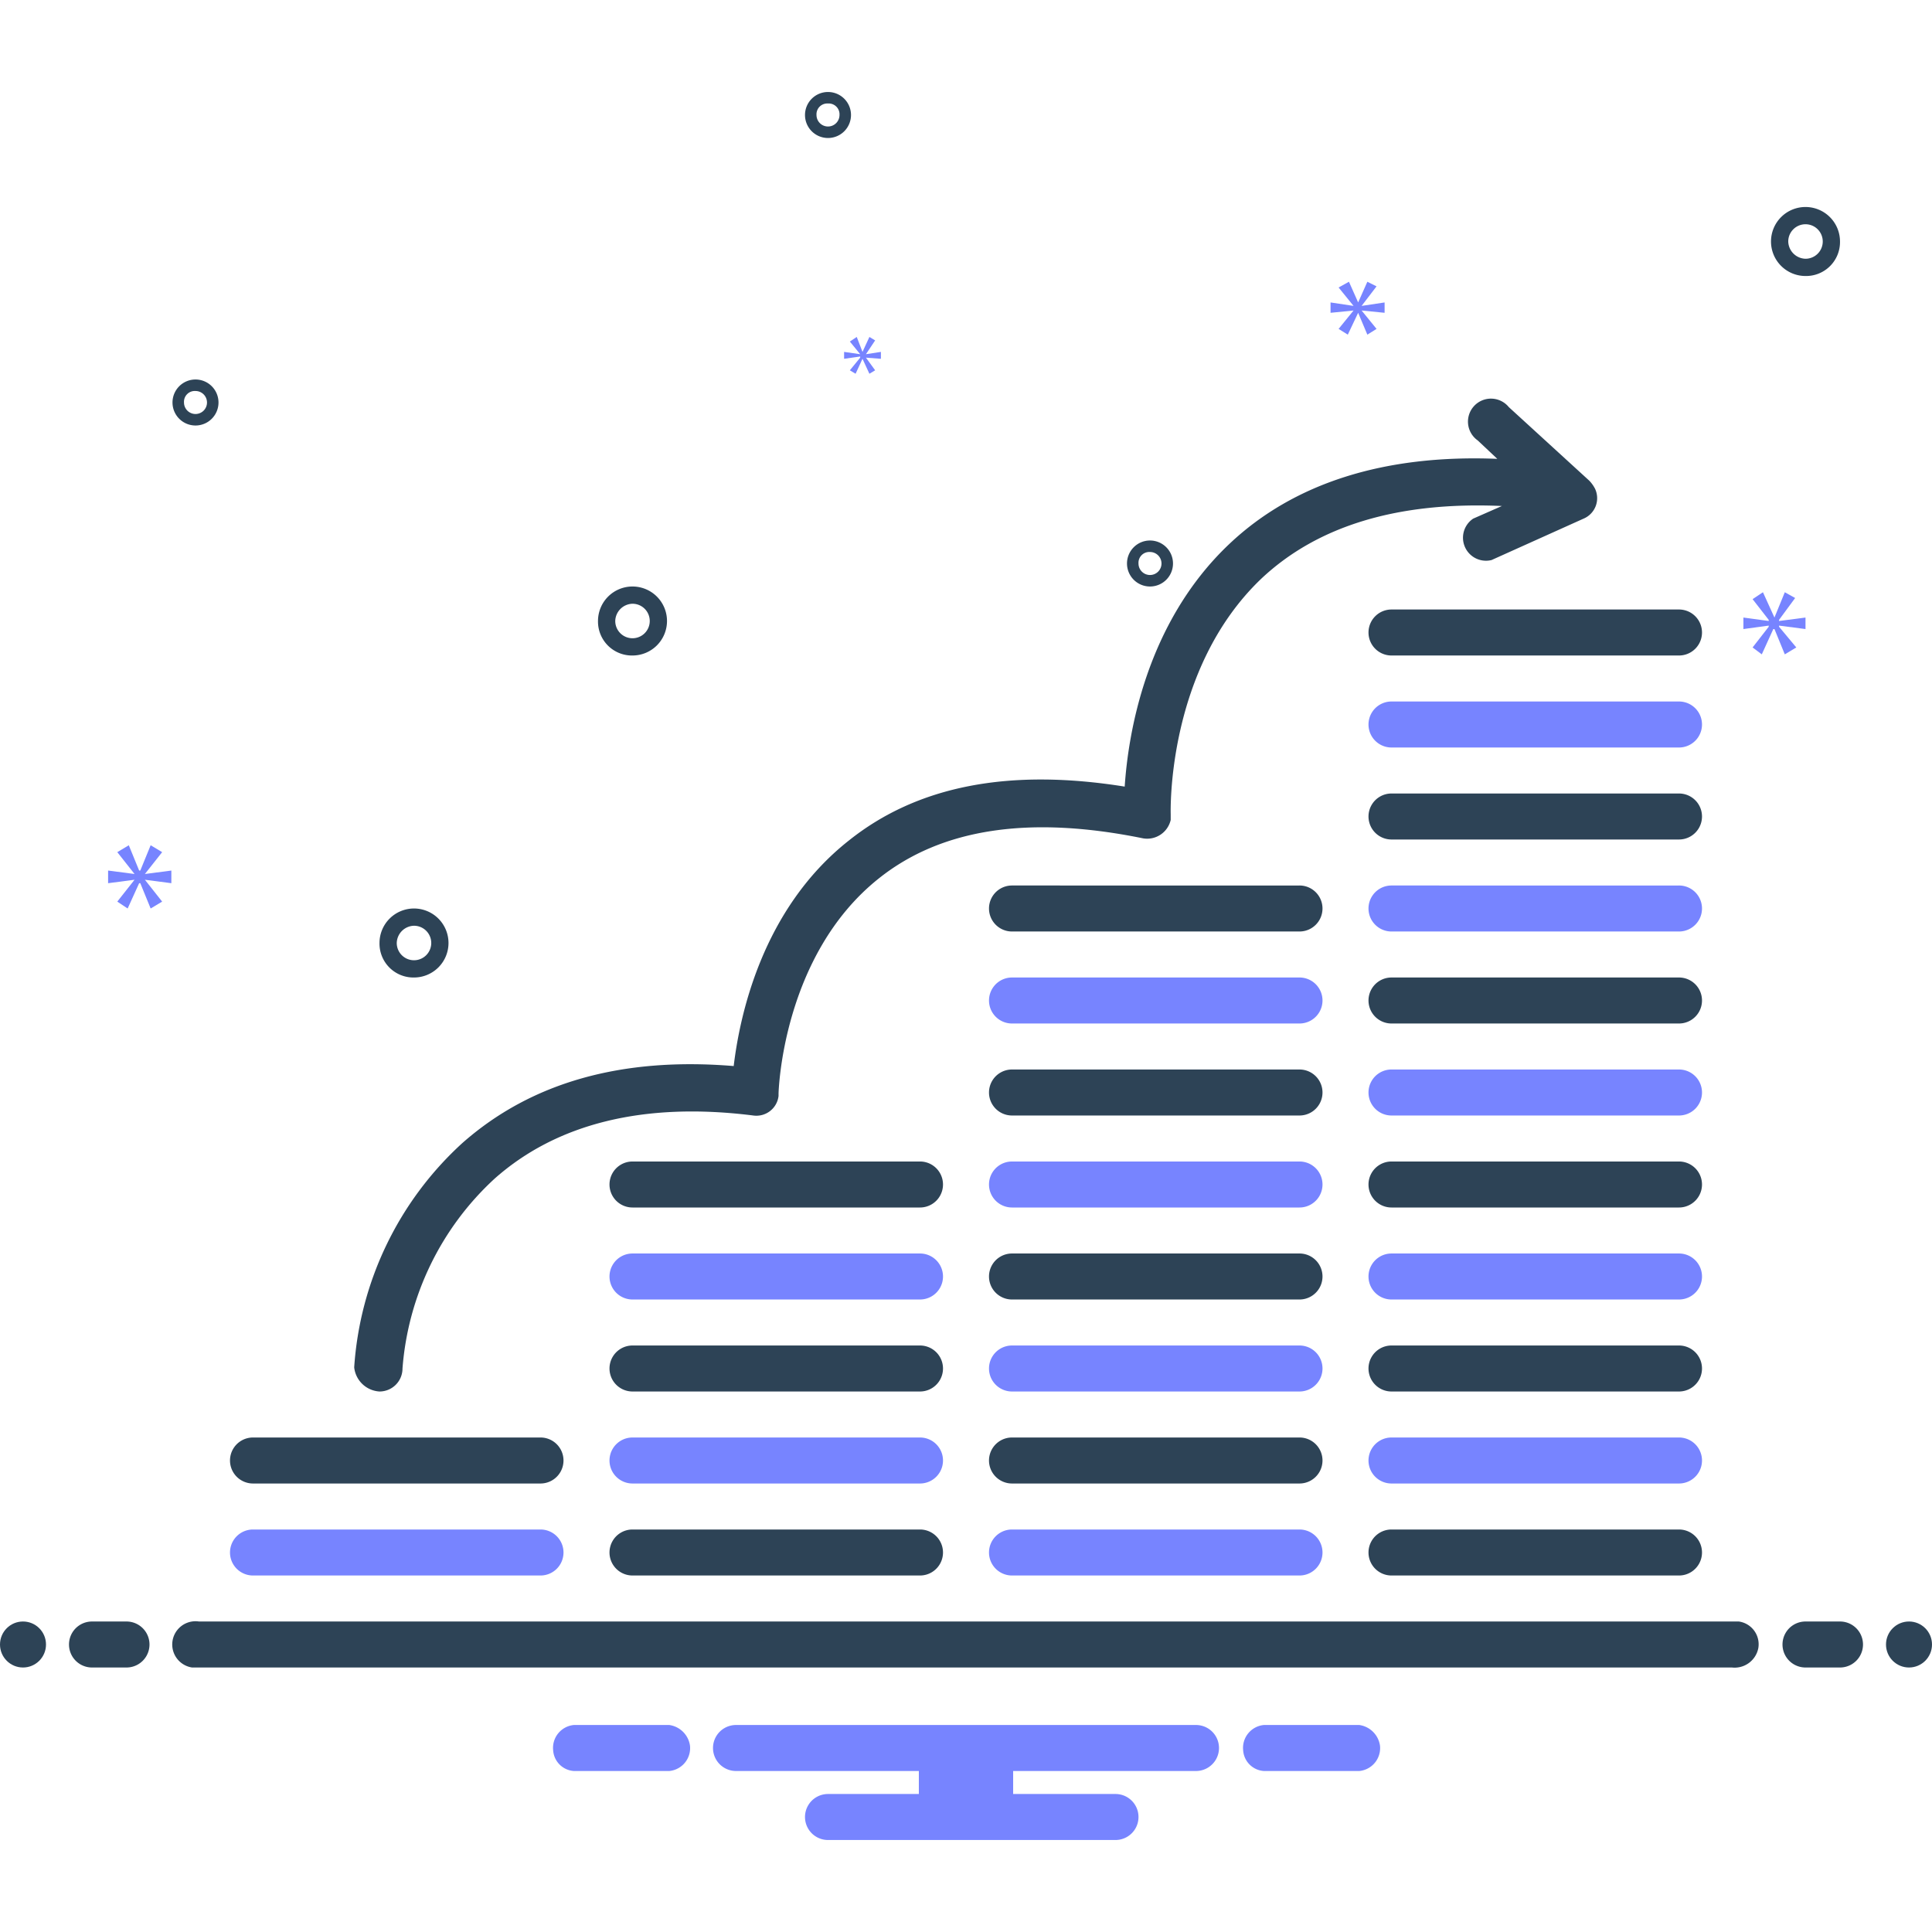 <svg id="Layer_1" data-name="Layer 1" xmlns="http://www.w3.org/2000/svg" viewBox="0 0 168 168"><defs><style>.cls-1{fill:#2d4356;}.cls-2{fill:#7784ff;}</style></defs><title>Icon</title><g id="Stocks"><path class="cls-1" d="M22,129H47a2,2,0,0,0,0-4H22a2,2,0,0,0,0,4Zm91-4H88a2,2,0,0,0,0,4h25a2,2,0,0,0,0-4Zm0-16H88a2,2,0,0,0,0,4h25a2,2,0,0,0,0-4Zm0-16H88a2,2,0,0,0,0,4h25a2,2,0,0,0,0-4Zm0-16H88a2,2,0,0,0,0,4h25a2,2,0,0,0,0-4ZM80,133H55a2,2,0,0,0,0,4H80a2,2,0,0,0,0-4Zm0-16H55a2,2,0,0,0,0,4H80a2,2,0,0,0,0-4Zm0-16H55a2,2,0,0,0,0,4H80a2,2,0,0,0,0-4Zm66,32H121a2,2,0,0,0,0,4h25a2,2,0,0,0,0-4Zm0-16H121a2,2,0,0,0,0,4h25a2,2,0,0,0,0-4Zm0-16H121a2,2,0,0,0,0,4h25a2,2,0,0,0,0-4Zm0-16H121a2,2,0,0,0,0,4h25a2,2,0,0,0,0-4Zm0-16H121a2,2,0,0,0,0,4h25a2,2,0,0,0,0-4ZM119,55a2,2,0,0,0,2,2h25a2,2,0,0,0,0-4H121A2,2,0,0,0,119,55Z"/><path class="cls-1" d="M33,121a2,2,0,0,0,2-2,25,25,0,0,1,8-16.5c5.4-4.8,13-6.7,22.5-5.5a1.94,1.94,0,0,0,2.2-1.7v-.2c0-.1.3-12,8.7-18.7,5.5-4.4,13.2-5.5,23-3.5a2.1,2.1,0,0,0,2.4-1.6v-.5c0-.1-.4-12.6,7.9-20.5,4.9-4.6,11.9-6.7,20.9-6.3l-2.5,1.1a2,2,0,0,0,1.6,3.6h0l8-3.6a1.93,1.93,0,0,0,1-2.6,3,3,0,0,0-.5-.7l-7-6.4a2,2,0,1,0-2.7,2.9l1.7,1.6c-9.8-.4-17.7,2.1-23.3,7.4-7.3,6.9-8.8,16.6-9.1,21.1-10-1.6-18-.1-24,4.7-7.6,6-9.5,15.4-10,19.6-9.7-.8-17.6,1.4-23.6,6.7a29,29,0,0,0-9.4,19.5A2.35,2.35,0,0,0,33,121ZM160,21a3,3,0,1,0-3,3A2.95,2.95,0,0,0,160,21Zm-4.5,0a1.5,1.5,0,1,1,1.5,1.5A1.54,1.54,0,0,1,155.5,21ZM55,57a3,3,0,1,0-3-3A2.95,2.95,0,0,0,55,57Zm0-4.5A1.5,1.5,0,1,1,53.5,54,1.54,1.54,0,0,1,55,52.5ZM36,85a3,3,0,1,0-3-3A2.95,2.95,0,0,0,36,85Zm0-4.5A1.5,1.5,0,1,1,34.5,82,1.54,1.54,0,0,1,36,80.5ZM72,12a2,2,0,1,0-2-2A2,2,0,0,0,72,12Zm0-3a.94.94,0,0,1,1,1,1,1,0,0,1-2,0A.94.94,0,0,1,72,9Zm28,42a2,2,0,1,0-2-2A2,2,0,0,0,100,51Zm0-3a1,1,0,1,1-1,1A.94.94,0,0,1,100,48ZM17,37a2,2,0,1,0-2-2A2,2,0,0,0,17,37Zm0-3a1,1,0,1,1-1,1A.94.94,0,0,1,17,34Z"/><circle class="cls-1" cx="2" cy="143" r="2"/><path class="cls-1" d="M11,141H8a2,2,0,0,0,0,4h3a2,2,0,0,0,0-4Zm149,0h-3a2,2,0,0,0,0,4h3a2,2,0,0,0,0-4Z"/><circle class="cls-1" cx="166" cy="143" r="2"/><path class="cls-1" d="M150.7,141H17.3a2,2,0,0,0-.6,4H150.6a2.1,2.1,0,0,0,2.3-1.7,2,2,0,0,0-1.7-2.3Z"/><path class="cls-2" d="M49,135a2,2,0,0,0-2-2H22a2,2,0,0,0,0,4H47A2,2,0,0,0,49,135Zm39,2h25a2,2,0,0,0,0-4H88a2,2,0,0,0,0,4Zm0-16h25a2,2,0,0,0,0-4H88a2,2,0,0,0,0,4Zm0-16h25a2,2,0,0,0,0-4H88a2,2,0,0,0,0,4Zm0-16h25a2,2,0,0,0,0-4H88a2,2,0,0,0,0,4ZM55,129H80a2,2,0,0,0,0-4H55a2,2,0,0,0,0,4Zm0-16H80a2,2,0,0,0,0-4H55a2,2,0,0,0,0,4Zm91,12H121a2,2,0,0,0,0,4h25a2,2,0,0,0,0-4Zm0-16H121a2,2,0,0,0,0,4h25a2,2,0,0,0,0-4Zm0-16H121a2,2,0,0,0,0,4h25a2,2,0,0,0,0-4Zm0-16H121a2,2,0,0,0,0,4h25a2,2,0,0,0,0-4Zm0-16H121a2,2,0,0,0,0,4h25a2,2,0,0,0,0-4Z"/><polygon class="cls-2" points="12.6 76 14.1 74.1 13.1 73.5 12.2 75.7 12.1 75.7 11.2 73.5 10.2 74.1 11.7 76 11.7 76 9.4 75.7 9.4 76.8 11.7 76.5 11.7 76.5 10.2 78.4 11.1 79 12.1 76.8 12.2 76.8 13.1 79 14.1 78.4 12.6 76.5 12.6 76.5 14.9 76.8 14.9 75.7 12.6 76"/><polygon class="cls-2" points="74.8 31.1 73.9 32.2 74.4 32.5 75 31.2 75 31.2 75.6 32.5 76.1 32.2 75.3 31.1 75.3 31.1 76.6 31.2 76.6 30.6 75.3 30.8 75.3 30.8 76.1 29.6 75.6 29.3 75 30.6 75 30.6 74.5 29.3 73.9 29.7 74.8 30.8 74.8 30.8 73.4 30.6 73.4 31.2 74.8 31 74.8 31.1"/><polygon class="cls-2" points="157 54.7 157 53.7 154.7 54 154.7 53.9 156.1 52 155.2 51.5 154.3 53.7 154.3 53.7 153.3 51.5 152.4 52.1 153.8 53.9 153.8 54 151.6 53.7 151.6 54.7 153.8 54.4 153.8 54.5 152.4 56.3 153.2 56.9 154.2 54.7 154.3 54.7 155.2 56.9 156.2 56.3 154.7 54.5 154.7 54.4 157 54.7"/><polygon class="cls-2" points="117.7 27 116.4 28.6 117.2 29.1 118.1 27.2 118.1 27.2 118.9 29.1 119.7 28.6 118.4 27 118.4 27 120.4 27.2 120.4 26.3 118.4 26.6 118.4 26.6 119.7 24.9 118.9 24.5 118.1 26.3 118.1 26.3 117.3 24.5 116.4 25 117.7 26.6 117.7 26.6 115.7 26.3 115.7 27.2 117.7 27"/><path class="cls-2" d="M118.2,150h-8.3a2,2,0,0,0-1.8,2.2,1.93,1.93,0,0,0,1.8,1.8h8.3a2,2,0,0,0,1.8-2.2A2.12,2.12,0,0,0,118.2,150Zm-60,0H49.9a2,2,0,0,0-1.8,2.2,1.93,1.93,0,0,0,1.8,1.8h8.3a2,2,0,0,0,1.8-2.2A2.12,2.12,0,0,0,58.2,150Zm45.8,0H64a2,2,0,0,0,0,4H79.9v2H72a2,2,0,0,0,0,4H97a2,2,0,0,0,0-4H88.1v-2H104a2,2,0,0,0,0-4Z"/></g></svg>